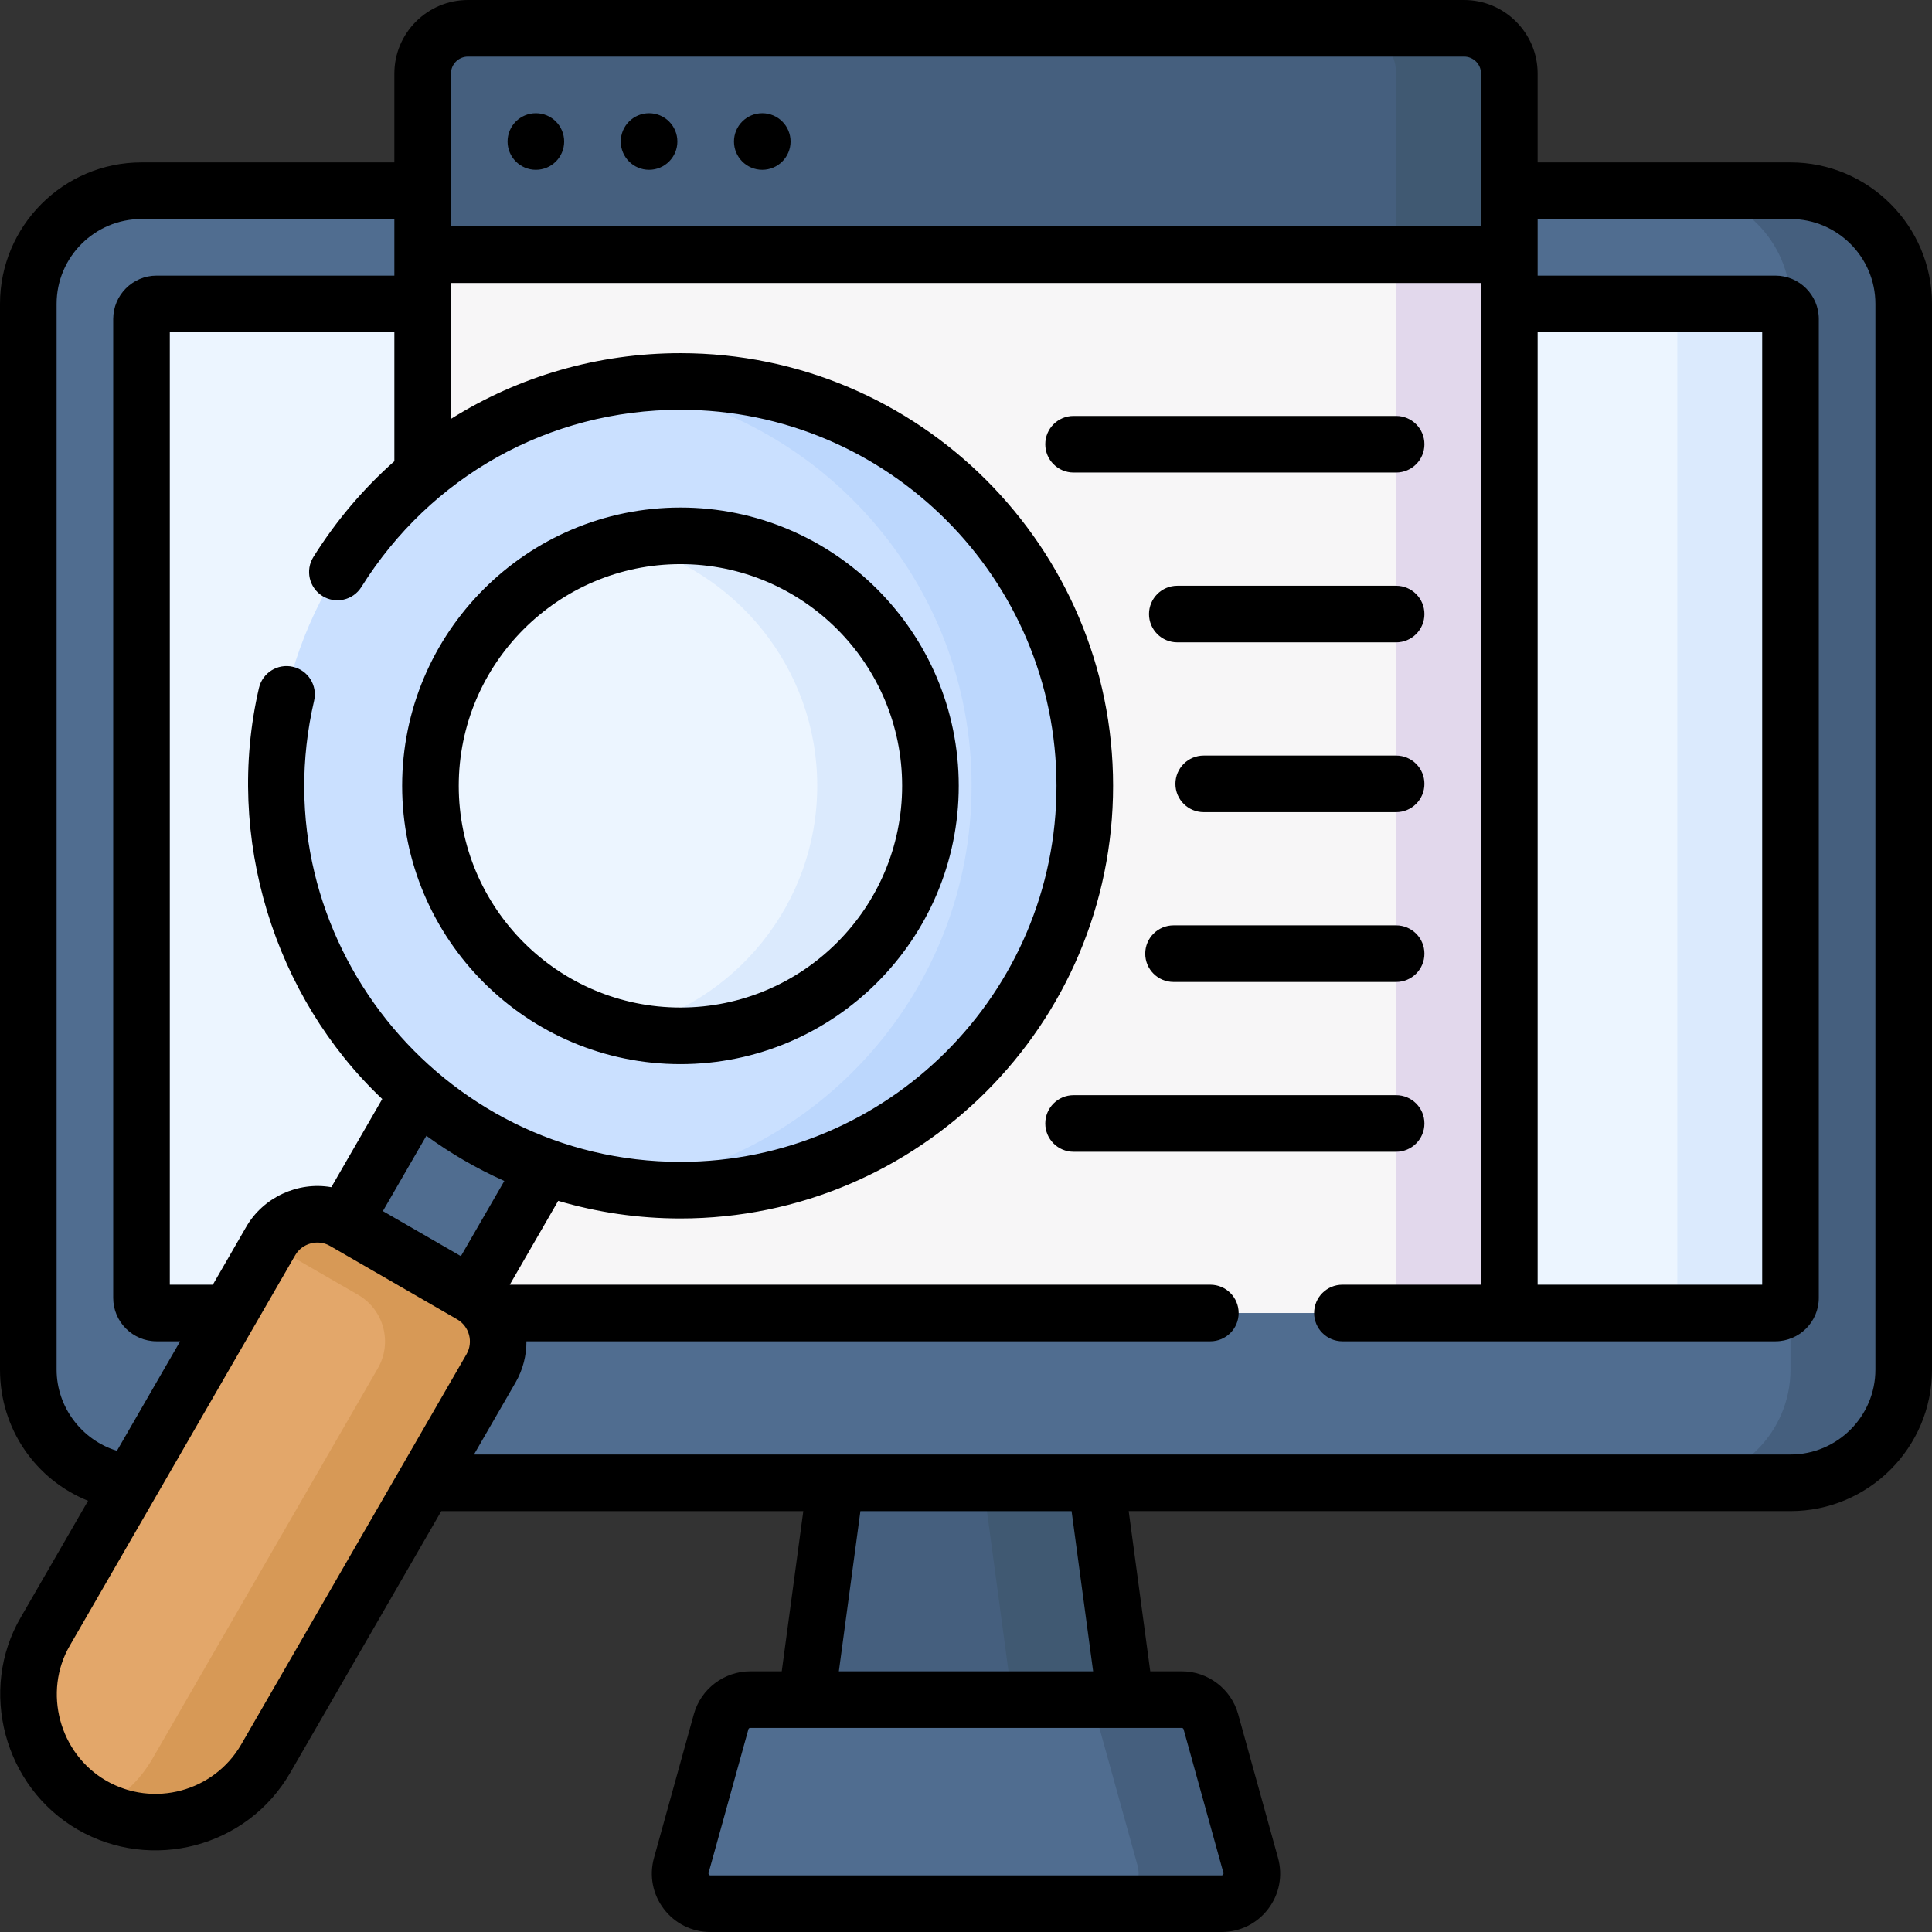 <svg id="Layer_1" enable-background="new 0 0 512 512" height="512" viewBox="0 0 512 512" width="512" xmlns="http://www.w3.org/2000/svg"><rect x="0" y="0" width="512" height="512" fill="#333333" stroke="none"/><g><g><g><g><path d="m474.5 392.962h-437c-16.569 0-30-13.431-30-30v-282.417c0-16.569 13.431-30 30-30h437c16.569 0 30 13.431 30 30v282.417c0 16.568-13.431 30-30 30z" fill="#506d90"/><path d="m474.5 50.545h-30c16.569 0 30 13.431 30 30v282.417c0 16.569-13.431 30-30 30h30c16.569 0 30-13.431 30-30v-282.417c0-16.569-13.431-30-30-30z" fill="#455f7e"/><path d="m37.5 343.962v-259.417c0-2.209 1.791-4 4-4h429c2.209 0 4 1.791 4 4v259.417c0 2.209-1.791 4-4 4h-429c-2.209 0-4-1.791-4-4z" fill="#ecf5ff"/><path d="m37.5 343.962v-259.417c0-2.209 1.791-4 4-4h429c2.209 0 4 1.791 4 4v259.417c0 2.209-1.791 4-4 4h-429c-2.209 0-4-1.791-4-4z" fill="#ecf5ff"/><path d="m470.5 80.545h-30c2.209 0 4 1.791 4 4v259.417c0 2.209-1.791 4-4 4h30c2.209 0 4-1.791 4-4v-259.417c0-2.21-1.791-4-4-4z" fill="#dbeafd"/><path d="m305.543 504.5h-99.086l15-111.538h69.086z" fill="#455f7e"/><path d="m290.543 392.962h-30l15 111.538h30z" fill="#405972"/><path d="m320.895 456.277 10.563 38.085c1.414 5.097-2.42 10.138-7.709 10.138h-135.497c-5.289 0-9.123-5.041-7.709-10.138l10.563-38.085c.961-3.464 4.114-5.862 7.709-5.862h114.372c3.594 0 6.747 2.397 7.708 5.862z" fill="#506d90"/><path d="m331.458 494.362-10.563-38.085c-.961-3.464-4.114-5.862-7.709-5.862h-30c3.595 0 6.748 2.398 7.709 5.862l10.563 38.085c1.414 5.097-2.42 10.138-7.709 10.138h30c5.289 0 9.122-5.041 7.709-10.138z" fill="#455f7e"/></g></g><path d="m112.01 67.5h287.98v280.46h-287.98z" fill="#f7f6f7"/><path d="m369.99 67.5h30v280.462h-30z" fill="#e2d8ec"/><path d="m387.99 7.5h-263.98c-6.627 0-12 5.373-12 12v48h287.98v-48c0-6.627-5.373-12-12-12z" fill="#455f7e"/><path d="m387.99 7.5h-30c6.627 0 12 5.373 12 12v48h30v-48c0-6.627-5.373-12-12-12z" fill="#405972"/><g><g><path d="m99.699 273.371h38.878v81.715h-38.878z" fill="#506d90" transform="matrix(-.866 -.5 .5 -.866 65.201 645.929)"/><path d="m24.365 478.382c16.127 9.311 36.749 3.785 46.06-12.342l59.696-103.397c3.943-6.83 1.603-15.563-5.227-19.506l-33.669-19.439c-6.83-3.943-15.563-1.603-19.506 5.227l-59.696 103.397c-9.311 16.127-3.785 36.749 12.342 46.06z" fill="#e3a76a"/><path d="m124.894 343.137-33.669-19.439c-6.83-3.943-15.563-1.603-19.506 5.227l-.361.624 23.535 13.588c6.83 3.943 9.17 12.676 5.227 19.506l-59.696 103.397c-3.448 5.972-8.448 10.485-14.195 13.334 15.82 7.874 35.239 2.178 44.195-13.334l59.696-103.397c3.944-6.83 1.604-15.563-5.226-19.506z" fill="#d79956"/></g><g><ellipse cx="180.325" cy="208.251" fill="#cae0ff" rx="107.156" ry="107.156" transform="matrix(.397 -.918 .918 .397 -82.429 290.992)"/><path d="m180.325 101.095c-5.091 0-10.097.365-15 1.055 52.009 7.318 92.156 52.106 92.156 106.101s-40.146 98.783-92.156 106.101c4.903.69 9.909 1.055 15 1.055 59.086 0 107.156-48.07 107.156-107.156s-48.07-107.156-107.156-107.156z" fill="#bcd7fd"/><ellipse cx="180.325" cy="208.251" fill="#ecf5ff" rx="66.252" ry="66.252" transform="matrix(.971 -.241 .241 .971 -44.803 49.497)"/><path d="m180.325 141.999c-5.16 0-10.177.612-15 1.734 29.327 6.817 51.252 33.147 51.252 64.519 0 31.371-21.925 57.701-51.252 64.518 4.823 1.121 9.84 1.734 15 1.734 36.531 0 66.251-29.72 66.251-66.252.001-36.533-29.72-66.253-66.251-66.253z" fill="#dbeafd"/></g></g></g><path d="m202.01 30c-4.142 0-7.5 3.358-7.5 7.5s3.358 7.5 7.5 7.5 7.5-3.358 7.5-7.5-3.358-7.5-7.5-7.5zm272.49 13.04h-67.01v-23.54c0-10.752-8.748-19.5-19.5-19.5h-263.98c-10.752 0-19.5 8.748-19.5 19.5v23.54h-67.01c-20.678 0-37.5 16.822-37.5 37.5v282.42c0 15.739 9.497 29.196 23.339 34.763l-17.811 30.85c-11.322 19.305-4.482 45.007 15.086 56.305 19.436 11.221 44.821 4.802 56.305-15.086l40.028-69.331h95.937l-5.712 42.455h-8.357c-6.941 0-13.083 4.671-14.937 11.357l-10.562 38.085c-1.307 4.707-.359 9.637 2.597 13.525s7.454 6.117 12.339 6.117h135.496c4.885 0 9.383-2.23 12.339-6.118s3.903-8.818 2.598-13.524l-10.563-38.084c-1.854-6.688-7.995-11.359-14.937-11.359h-8.357l-5.712-42.455h175.384c20.678 0 37.5-16.822 37.5-37.5v-282.42c0-20.678-16.822-37.5-37.5-37.5zm-67.01 45h59.51v252.42h-59.51zm-287.98-68.54c0-2.481 2.019-4.5 4.5-4.5h263.98c2.481 0 4.5 2.019 4.5 4.5v40.5h-272.98zm60.815 89.095c54.95 0 99.655 44.706 99.655 99.656s-44.705 99.655-99.655 99.655c-63.764 0-111.598-59.673-97.087-122.195.937-4.035-1.575-8.065-5.61-9.001s-8.064 1.576-9.001 5.611c-9.187 39.579 4.049 81.882 32.672 108.927l-13.496 23.371c-8.877-1.566-18.082 2.7-22.579 10.556l-8.824 15.285h-11.4v-252.42h59.51v34.185c-8.199 7.26-15.444 15.767-21.457 25.379-2.196 3.511-1.131 8.139 2.381 10.336 3.511 2.196 8.14 1.131 10.336-2.381 18.271-29.219 49.653-46.964 84.555-46.964zm-46.674 204.373-11.504 19.923-20.679-11.939 11.525-19.958c6.418 4.671 13.335 8.697 20.658 11.974zm-118.651 49.992v-282.42c0-12.407 10.094-22.5 22.5-22.5h67.01v15h-63.01c-6.341 0-11.5 5.159-11.5 11.5v259.42c0 6.341 5.159 11.5 11.5 11.5h6.24l-16.755 29.021c-9.25-2.826-15.985-11.527-15.985-21.521zm108.626-4.067s-59.556 103.153-59.697 103.398c-7.228 12.52-23.294 16.824-35.814 9.596-12.39-7.153-16.786-23.5-9.596-35.814l59.696-103.398c1.817-3.189 6.049-4.361 9.213-2.506.014.008.027.018.041.027.022.013.046.021.069.034l33.519 19.353c.029.017.054.037.083.053.013.007.026.012.039.019 3.21 1.879 4.308 6.013 2.447 9.238zm189.56 99.022c.224 0 .422.15.481.365v.001l10.563 38.086c.095.241-.222.661-.482.633h-135.496c-.261.027-.58-.388-.481-.634l10.563-38.087c.06-.215.258-.365.481-.365h114.371zm-90.88-15 5.712-42.455h55.963l5.712 42.455zm274.694-79.955c0 12.407-10.094 22.5-22.5 22.5h-348.893l11.009-19.068c1.99-3.447 2.914-7.215 2.895-10.932h181.243c4.143 0 7.5-3.358 7.5-7.5s-3.357-7.5-7.5-7.5h-185.656l12.831-22.221c10.278 3.033 21.149 4.668 32.396 4.668 63.221 0 114.655-51.434 114.655-114.655 0-63.222-51.435-114.656-114.655-114.656-21.975 0-42.908 6.18-60.815 17.412v-36.008h272.98v265.46h-36.736c-4.143 0-7.5 3.358-7.5 7.5s3.357 7.5 7.5 7.5h114.746c6.341 0 11.5-5.159 11.5-11.5v-259.42c0-6.341-5.159-11.5-11.5-11.5h-63.01v-15h67.01c12.406 0 22.5 10.093 22.5 22.5zm-354.99-332.96c-4.142 0-7.5 3.358-7.5 7.5s3.358 7.5 7.5 7.5 7.5-3.358 7.5-7.5-3.358-7.5-7.5-7.5zm30 0c-4.142 0-7.5 3.358-7.5 7.5s3.358 7.5 7.5 7.5 7.5-3.358 7.5-7.5-3.358-7.5-7.5-7.5zm197.98 125.231h-57.99c-4.143 0-7.5 3.358-7.5 7.5s3.357 7.5 7.5 7.5h57.99c4.143 0 7.5-3.358 7.5-7.5s-3.357-7.5-7.5-7.5zm0 45h-50.99c-4.143 0-7.5 3.358-7.5 7.5s3.357 7.5 7.5 7.5h50.99c4.143 0 7.5-3.358 7.5-7.5s-3.357-7.5-7.5-7.5zm-189.665 81.772c40.667 0 73.752-33.085 73.752-73.751 0-40.667-33.085-73.752-73.752-73.752-40.668 0-73.753 33.085-73.753 73.752 0 40.666 33.085 73.751 73.753 73.751zm0-132.504c32.396 0 58.752 26.356 58.752 58.752s-26.356 58.751-58.752 58.751-58.753-26.356-58.753-58.751c0-32.396 26.357-58.752 58.753-58.752zm189.665 95.732h-58.99c-4.143 0-7.5 3.358-7.5 7.5s3.357 7.5 7.5 7.5h58.99c4.143 0 7.5-3.358 7.5-7.5s-3.357-7.5-7.5-7.5zm7.5-127.5c0-4.142-3.357-7.5-7.5-7.5h-85.48c-4.143 0-7.5 3.358-7.5 7.5s3.357 7.5 7.5 7.5h85.48c4.143 0 7.5-3.358 7.5-7.5zm0 180c0-4.142-3.357-7.5-7.5-7.5h-85.48c-4.143 0-7.5 3.358-7.5 7.5s3.357 7.5 7.5 7.5h85.48c4.143 0 7.5-3.358 7.5-7.5z"/></g></svg>